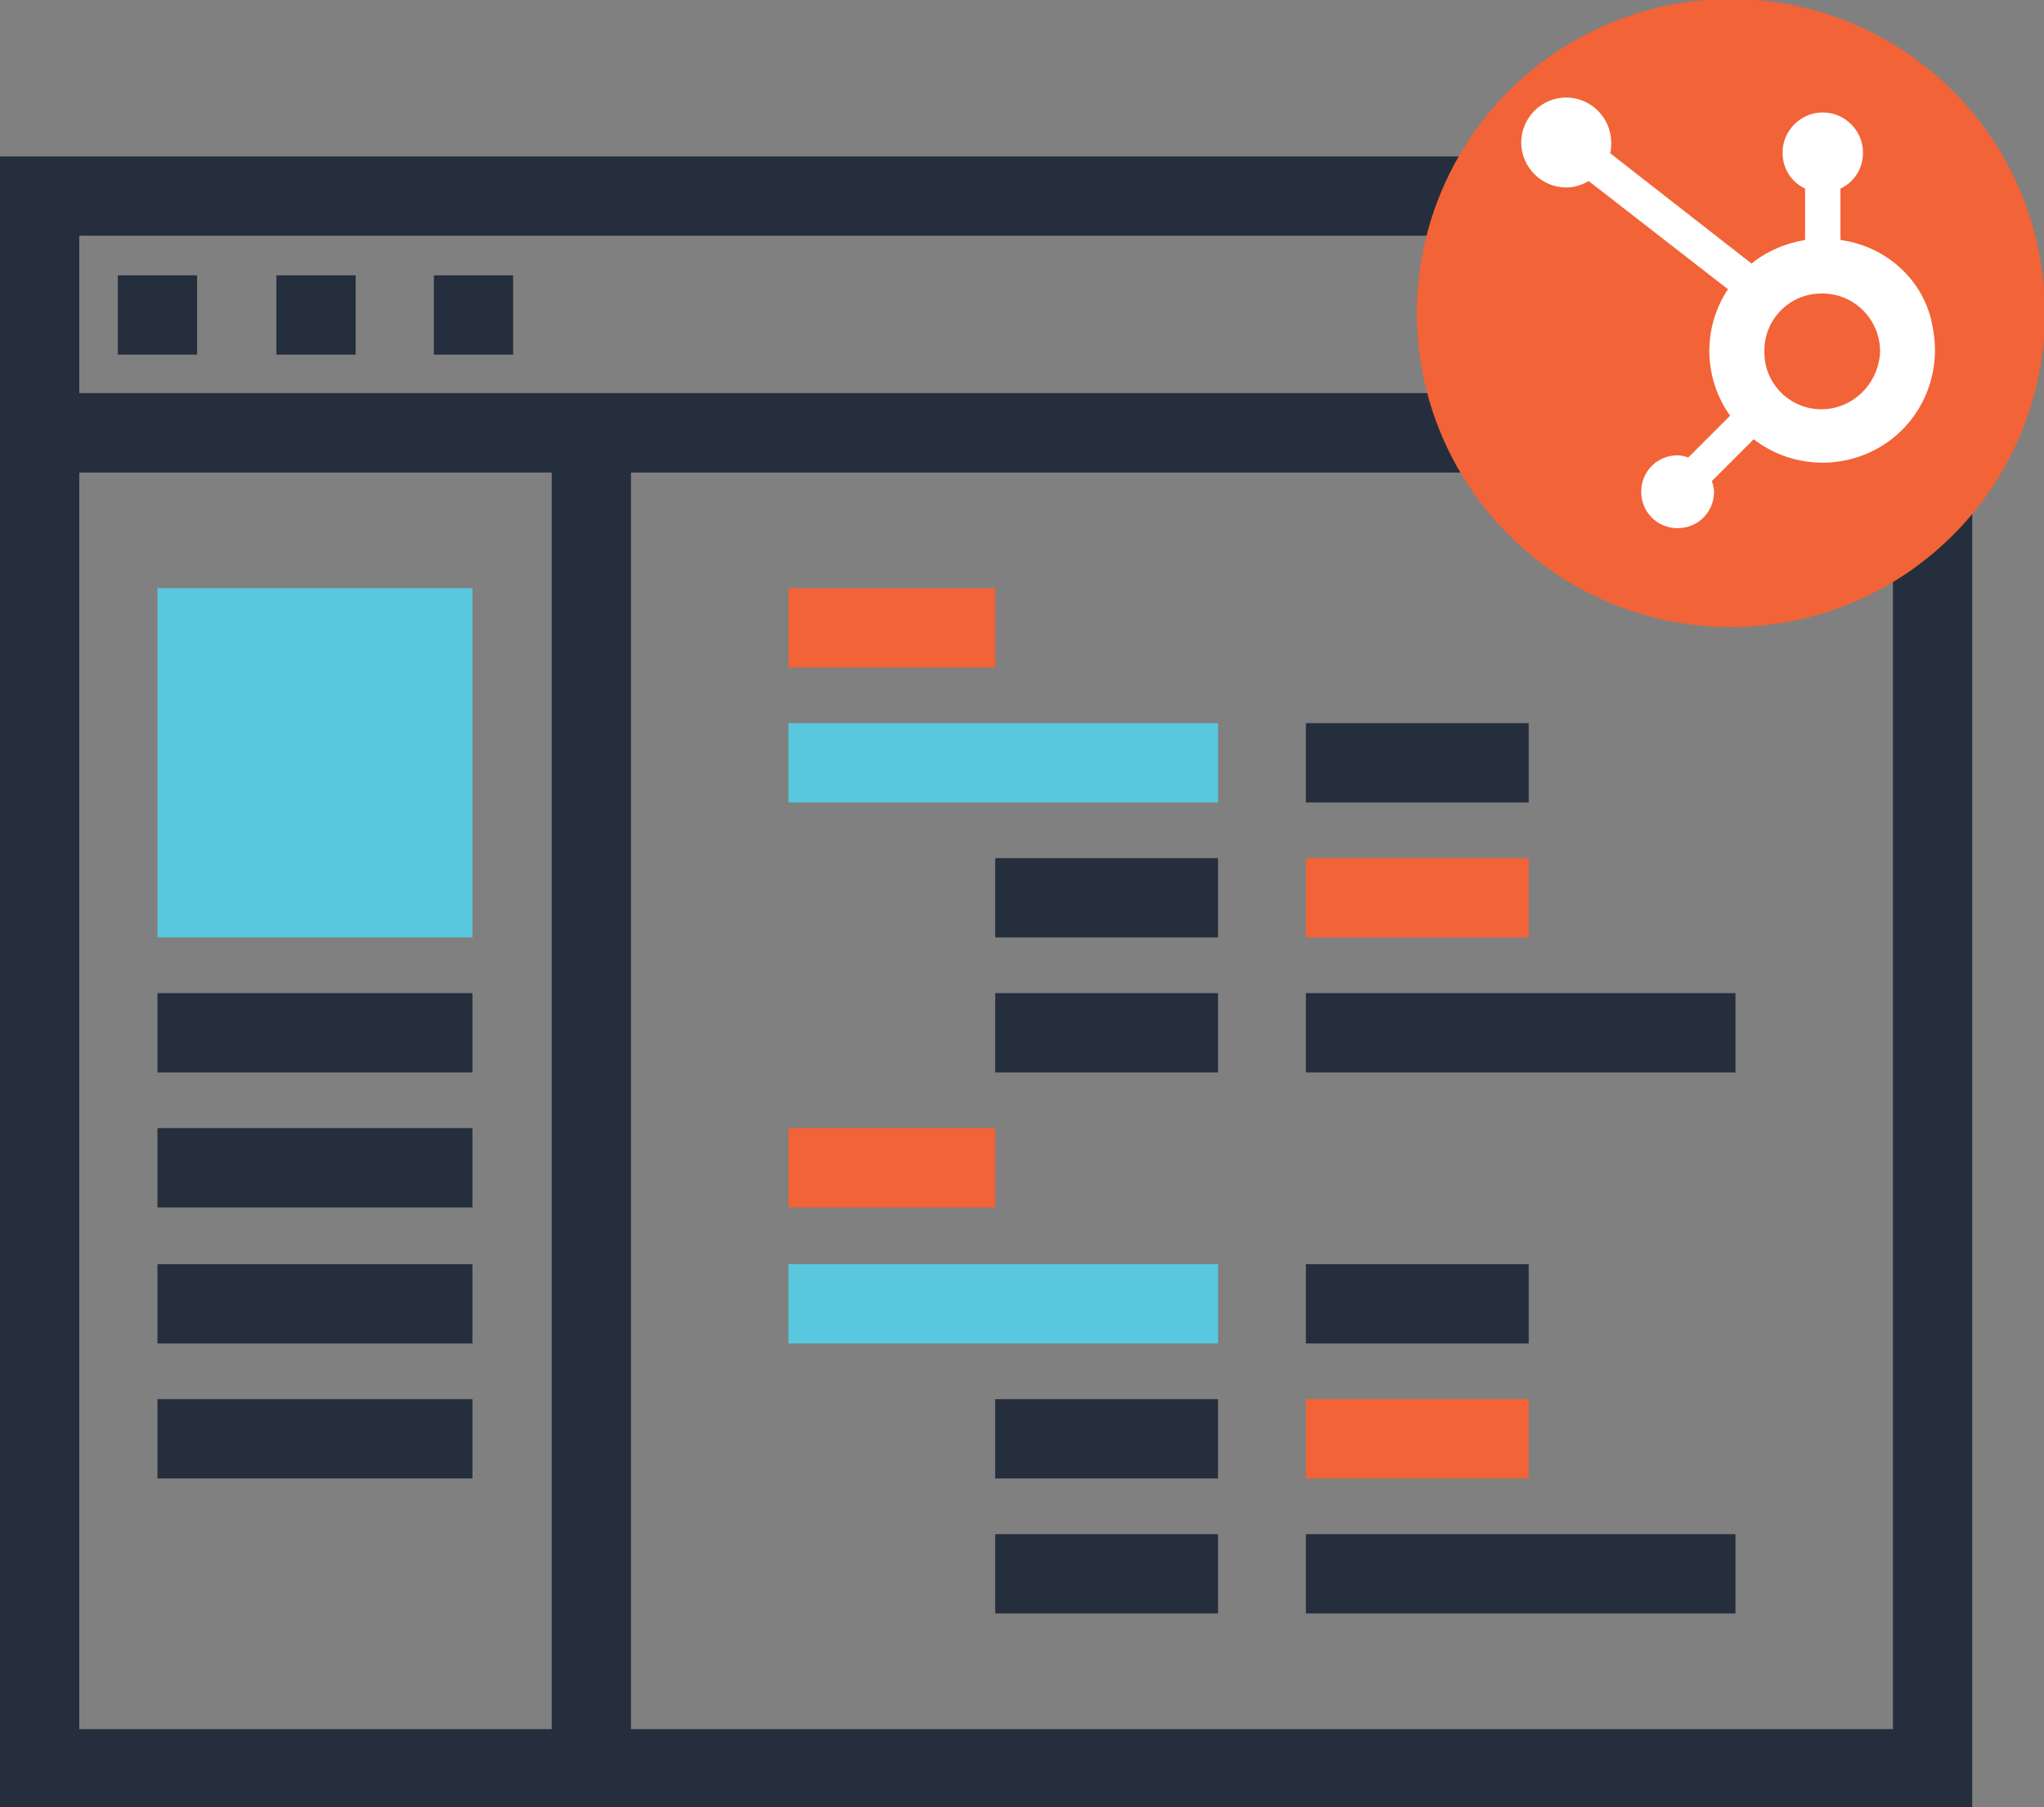 <?xml version="1.0" encoding="utf-8"?>
<!-- Generator: Adobe Illustrator 25.2.1, SVG Export Plug-In . SVG Version: 6.00 Build 0)  -->
<svg version="1.1" id="Layer_1" xmlns="http://www.w3.org/2000/svg" xmlns:xlink="http://www.w3.org/1999/xlink" x="0px" y="0px"
	 viewBox="0 0 190.8 168.7" style="enable-background:new 0 0 190.8 168.7;" xml:space="preserve">
<rect x="0" y="0" width="190.8" height="168.7" fill="#808080" stroke="none"/>
<style type="text/css">
	.st0{fill:#F26337;}
	.st1{fill:#252E3C;}
	.st2{fill:#59C8DE;}
	.st3{fill:#FFFFFF;}
</style>
<g>
	<g>
		<g>
			<rect x="73.6" y="54.9" class="st0" width="19.3" height="7.4"/>
			<rect x="92.9" y="80.1" class="st1" width="20.8" height="7.4"/>
			<rect x="92.9" y="92.7" class="st1" width="20.8" height="7.4"/>
			<rect x="92.9" y="130.6" class="st1" width="20.8" height="7.4"/>
			<rect x="92.9" y="143.2" class="st1" width="20.8" height="7.4"/>
			<rect x="73.6" y="67.5" class="st2" width="40.1" height="7.4"/>
			<rect x="73.6" y="105.3" class="st0" width="19.3" height="7.4"/>
			<rect x="73.6" y="118" class="st2" width="40.1" height="7.4"/>
			<rect x="121.9" y="80.1" class="st0" width="20.8" height="7.4"/>
			<rect x="121.9" y="92.7" class="st1" width="40.1" height="7.4"/>
			<rect x="121.9" y="130.6" class="st0" width="20.8" height="7.4"/>
			<rect x="121.9" y="143.2" class="st1" width="40.1" height="7.4"/>
			<rect x="121.9" y="67.5" class="st1" width="20.8" height="7.4"/>
			<rect x="121.9" y="118" class="st1" width="20.8" height="7.4"/>
		</g>
		<g>
			<path class="st1" d="M184.1,168.7H0v-132h184.1V168.7z M7.4,161.4h169.3V44.1H7.4V161.4z"/>
			<path class="st1" d="M184.1,44.1H0V14.6h184.1V44.1z M7.4,36.7h169.3V22H7.4V36.7z"/>
			<rect x="11" y="25.7" class="st1" width="7.4" height="7.4"/>
			<rect x="25.8" y="25.7" class="st1" width="7.4" height="7.4"/>
			<rect x="40.5" y="25.7" class="st1" width="7.4" height="7.4"/>
			<rect x="51.5" y="40.4" class="st1" width="7.4" height="124.7"/>
		</g>
		<g>
			<rect x="14.7" y="54.9" class="st2" width="29.4" height="32.6"/>
			<rect x="14.7" y="92.7" class="st1" width="29.4" height="7.4"/>
			<rect x="14.7" y="105.3" class="st1" width="29.4" height="7.4"/>
			<rect x="14.7" y="118" class="st1" width="29.4" height="7.4"/>
			<rect x="14.7" y="130.6" class="st1" width="29.4" height="7.4"/>
		</g>
	</g>
	<g>
		
			<ellipse transform="matrix(7.088826e-02 -0.998 0.998 7.088826e-02 120.883 188.32)" class="st0" cx="161.5" cy="29.3" rx="29.3" ry="29.3"/>
		<path class="st3" d="M171.8,22.4v-4.8c1.3-0.6,2.1-1.9,2.1-3.3v-0.1c0-2-1.7-3.7-3.7-3.7h-0.1c-2,0-3.7,1.7-3.7,3.7v0.1
			c0,1.4,0.8,2.7,2.1,3.3v4.8c-1.8,0.3-3.5,1-5,2.2l-13.2-10.3c0.1-0.3,0.1-0.7,0.1-1c0-2.3-1.9-4.2-4.2-4.2c-2.3,0-4.2,1.9-4.2,4.2
			c0,2.3,1.9,4.2,4.2,4.2c0,0,0,0,0,0c0.7,0,1.4-0.2,2.1-0.6l13,10.1c-2.4,3.6-2.3,8.3,0.2,11.8l-3.9,3.9c-0.3-0.1-0.7-0.2-1-0.2
			c-1.9,0-3.4,1.5-3.4,3.4c0,1.9,1.5,3.4,3.4,3.4c1.9,0,3.4-1.5,3.4-3.4c0-0.3-0.1-0.7-0.2-1l3.9-3.9c3.5,2.7,8.3,2.9,12,0.6
			c3.7-2.3,5.6-6.7,4.7-11.1C179.7,26.3,176.2,23,171.8,22.4 M170.2,38.2c-3,0.1-5.5-2.3-5.5-5.3c-0.1-3,2.3-5.5,5.3-5.5
			c0.1,0,0.2,0,0.3,0c2.9,0.1,5.2,2.5,5.2,5.4C175.4,35.7,173.1,38.1,170.2,38.2"/>
	</g>
</g>
</svg>
